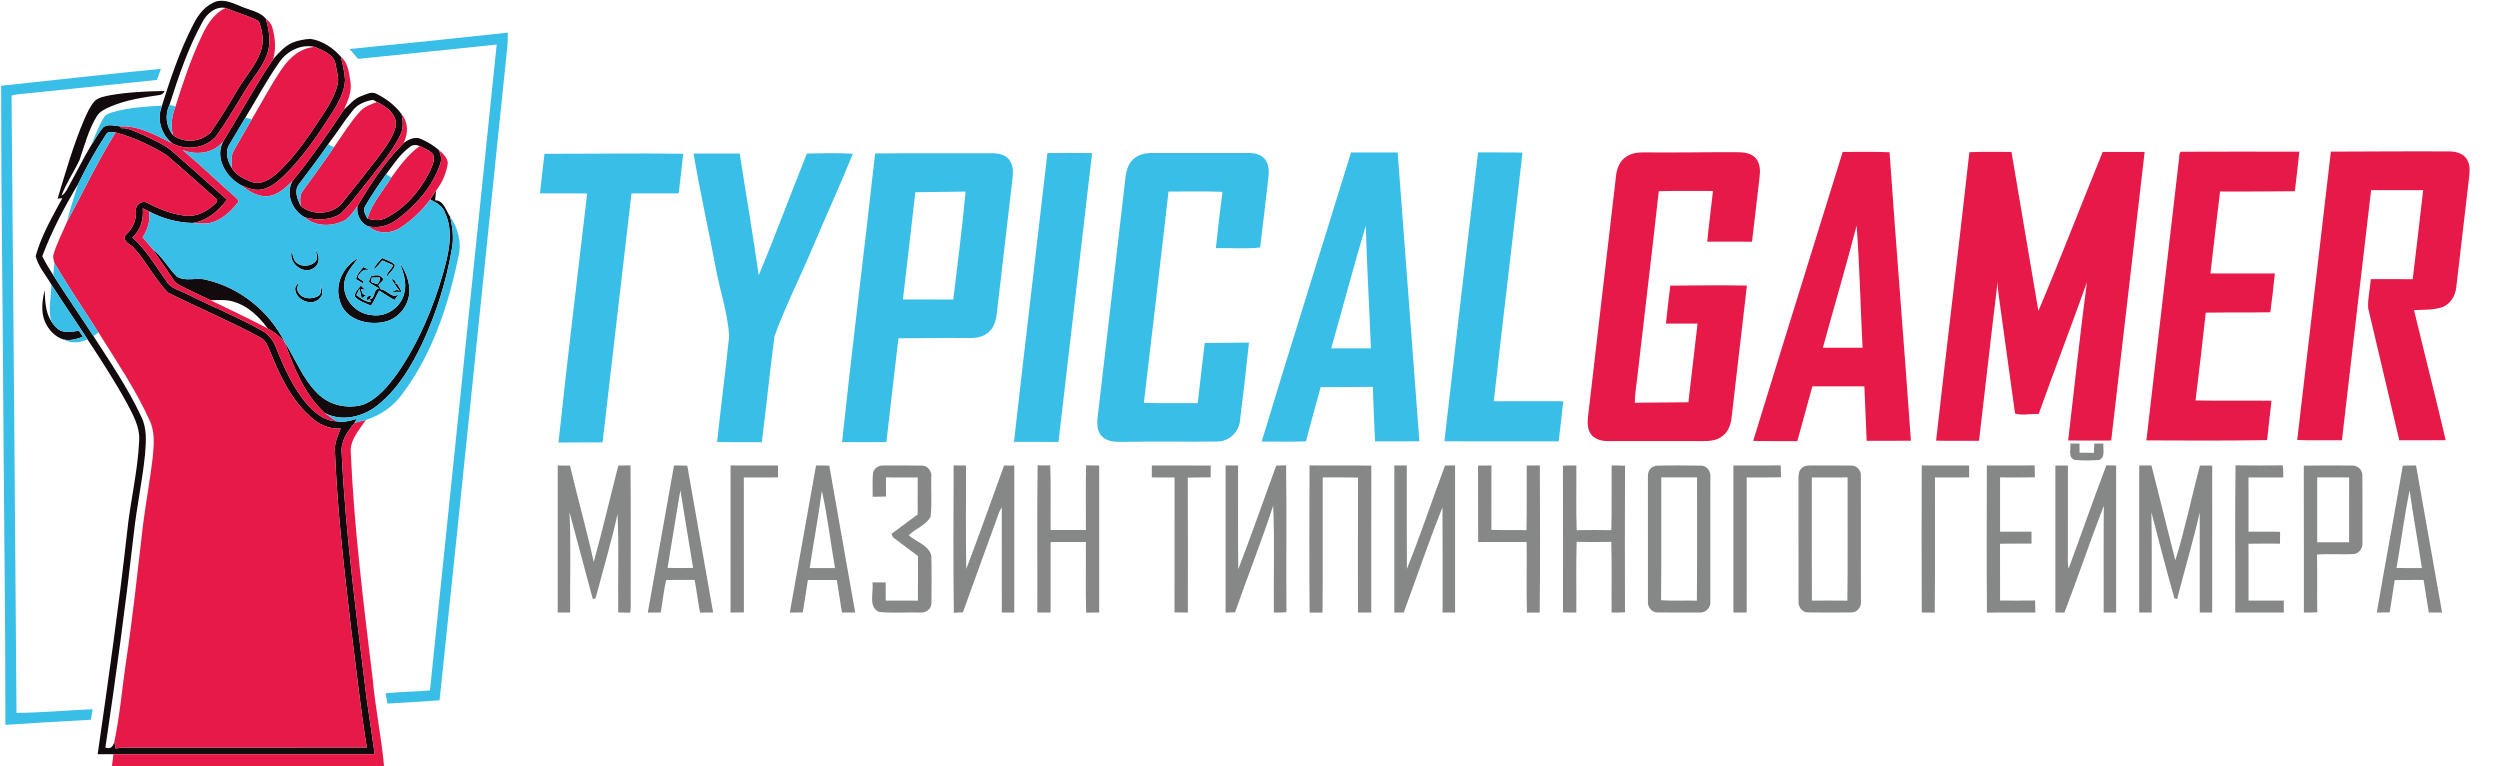 <?xml version="1.0" encoding="UTF-8" ?>
<!DOCTYPE svg PUBLIC "-//W3C//DTD SVG 1.1//EN" "http://www.w3.org/Graphics/SVG/1.1/DTD/svg11.dtd">
<svg width="1152pt" height="353pt" viewBox="0 0 1152 353" version="1.1" xmlns="http://www.w3.org/2000/svg">
<g id="#0c0407f8">
<path fill="#0c0407" opacity="0.97" d=" M 89.09 11.22 C 91.40 6.58 94.92 2.07 100.09 0.54 C 103.90 -0.25 107.59 1.57 111.04 2.95 C 114.89 4.68 119.47 5.21 122.44 8.49 C 123.96 13.78 125.04 19.59 123.13 24.93 C 120.97 30.99 116.55 35.82 113.23 41.24 C 108.88 48.48 104.56 55.77 99.69 62.68 C 94.80 68.43 85.85 69.54 79.32 66.03 C 74.69 62.29 72.31 55.73 74.21 50.00 C 78.36 36.79 82.72 23.55 89.09 11.22 M 93.27 10.18 C 86.60 22.20 82.26 35.32 78.08 48.36 C 75.90 52.86 76.52 58.35 79.70 62.22 C 84.76 66.22 92.50 65.46 97.04 61.08 C 101.58 54.52 105.72 47.69 109.78 40.84 C 113.15 35.19 117.77 30.24 120.04 23.98 C 121.78 19.39 121.00 14.23 119.24 9.77 C 114.45 7.21 109.01 5.81 103.97 3.68 C 99.39 2.73 95.21 6.32 93.27 10.18 Z" />
<path fill="#0c0407" opacity="0.97" d=" M 134.69 19.68 C 137.34 18.61 140.20 18.09 143.05 17.91 C 148.53 18.72 153.42 22.01 157.04 26.10 C 157.89 29.70 158.84 33.32 159.00 37.02 C 158.68 42.51 155.86 47.43 153.04 52.00 C 146.46 62.21 139.65 72.42 130.89 80.92 C 128.02 83.59 124.91 86.37 120.98 87.25 C 117.48 88.04 113.99 86.70 110.87 85.22 C 104.09 81.47 98.83 72.68 102.84 65.17 C 110.60 52.56 117.64 39.51 125.89 27.20 C 128.49 24.37 131.10 21.29 134.69 19.68 M 128.72 28.65 C 122.95 36.83 118.24 45.70 113.04 54.24 C 110.56 58.35 108.13 62.48 105.69 66.61 C 103.55 70.00 104.86 74.32 106.84 77.46 C 108.72 80.74 112.42 82.47 115.81 83.77 C 120.52 85.60 124.99 82.22 128.33 79.25 C 136.29 71.71 142.41 62.52 148.41 53.42 C 151.34 48.91 154.29 44.24 155.55 38.95 C 156.36 35.93 155.10 32.91 154.68 29.94 C 154.07 25.18 148.93 23.32 145.11 21.65 C 138.93 20.11 132.21 23.47 128.72 28.65 Z" />
<path fill="#0c0407" opacity="0.97" d=" M 50.86 43.86 C 59.11 42.45 67.51 42.06 75.87 41.93 C 75.30 43.16 74.35 43.80 73.02 43.86 C 65.57 44.95 58.02 46.09 51.04 49.06 C 48.66 50.12 46.03 51.21 44.62 53.55 C 40.79 59.74 39.01 66.89 36.66 73.71 C 34.03 79.27 30.49 84.39 28.33 90.18 C 30.27 89.07 31.03 86.90 32.09 85.08 C 35.42 79.10 38.41 72.92 41.94 67.05 C 43.82 64.23 45.37 61.16 47.63 58.62 C 49.87 56.97 52.83 58.05 55.33 58.23 C 55.47 58.44 55.76 58.85 55.90 59.06 C 59.49 58.92 62.66 60.84 65.88 62.14 C 70.91 64.59 76.29 66.71 80.42 70.62 C 88.44 77.81 96.60 84.84 104.62 92.03 C 100.64 97.20 95.32 101.91 88.60 102.74 C 81.68 102.58 74.88 100.69 68.76 97.48 C 67.76 96.99 66.77 96.49 65.78 95.99 C 66.24 100.93 64.83 106.11 60.97 109.41 C 67.37 115.03 71.66 122.61 76.62 129.45 C 78.59 133.07 83.00 133.76 86.36 135.59 C 97.74 141.29 109.57 146.11 120.70 152.33 C 123.64 153.97 125.83 156.70 127.05 159.82 C 130.91 169.40 135.12 179.12 142.07 186.92 C 145.46 190.58 149.80 194.01 155.03 194.13 C 158.22 194.74 161.39 193.95 164.42 192.99 L 163.36 194.88 C 160.09 198.87 156.84 203.44 157.45 208.91 C 159.25 246.60 164.38 284.02 168.87 321.45 C 170.11 330.15 171.39 338.84 172.66 347.53 C 132.53 347.52 92.41 347.55 52.28 347.52 C 49.86 347.51 47.43 347.52 45.00 347.55 C 49.91 313.45 54.78 279.34 58.59 245.10 C 60.03 231.00 63.53 217.15 64.14 202.96 C 64.51 196.89 61.44 191.46 58.74 186.26 C 53.22 176.11 46.92 166.40 40.57 156.76 C 35.04 148.12 29.14 139.72 23.63 131.07 C 21.16 126.78 17.63 122.88 16.44 118.02 C 19.04 108.56 24.09 99.90 28.74 91.30 C 28.19 91.36 27.08 91.49 26.53 91.55 C 30.27 79.24 33.79 66.81 38.86 54.96 C 40.20 52.04 41.45 48.98 43.63 46.57 C 45.57 44.75 48.37 44.41 50.86 43.86 M 48.87 61.94 C 44.08 69.28 39.78 76.93 36.00 84.83 C 29.66 95.44 23.83 106.46 19.48 118.06 C 20.97 121.09 22.74 123.96 24.55 126.81 C 30.54 136.25 36.93 145.45 43.02 154.82 C 50.80 166.94 59.02 178.88 65.08 191.99 C 67.75 197.28 67.33 203.39 66.86 209.11 C 65.66 221.50 62.94 233.67 61.63 246.04 C 57.90 278.92 53.44 311.70 48.56 344.43 C 51.06 345.43 52.14 343.92 52.69 341.74 C 52.84 342.54 53.14 344.13 53.29 344.93 C 53.98 344.82 55.36 344.58 56.05 344.46 C 93.71 344.45 131.36 344.52 169.02 344.42 C 166.04 326.01 164.08 307.46 161.69 288.96 C 158.55 262.03 155.43 235.06 154.34 207.95 C 154.01 204.19 155.68 200.83 156.97 197.45 C 151.51 197.88 146.29 195.33 142.53 191.49 C 133.85 183.63 128.77 172.78 124.51 162.08 C 123.41 159.54 122.40 156.57 119.66 155.37 C 105.88 147.87 91.37 141.88 77.38 134.84 C 71.21 128.50 67.30 120.23 61.24 113.74 C 59.56 112.45 56.17 110.85 57.94 108.24 C 61.12 105.45 63.00 101.29 62.62 97.03 C 62.29 94.48 65.31 92.17 67.65 93.40 C 73.68 96.48 80.12 99.17 86.97 99.50 C 91.32 99.49 95.29 97.28 98.49 94.49 C 99.32 93.78 100.90 92.47 99.48 91.46 C 91.86 84.74 84.30 77.93 76.57 71.34 C 69.32 66.91 61.49 63.28 53.28 61.02 C 51.84 60.96 49.72 60.29 48.87 61.94 Z" />
<path fill="#0c0407" opacity="0.97" d=" M 166.49 44.27 C 168.74 43.48 171.33 41.93 173.66 43.31 C 178.06 45.56 182.16 48.59 185.06 52.64 C 185.75 55.90 185.99 59.40 184.35 62.44 C 180.35 70.63 174.08 77.38 168.63 84.59 C 164.74 89.38 161.18 94.53 156.63 98.73 C 151.74 101.56 145.74 101.60 140.40 100.14 C 134.70 97.04 131.49 89.43 134.71 83.49 C 143.29 72.99 150.98 61.77 158.51 50.50 C 161.07 48.30 163.17 45.37 166.49 44.27 M 162.28 51.24 C 158.30 56.13 155.03 61.54 151.16 66.51 L 151.87 66.91 L 151.15 66.61 C 146.87 72.83 142.30 78.84 137.76 84.87 C 135.37 87.89 137.08 91.90 138.59 94.91 C 144.25 99.78 154.32 98.83 158.48 92.47 C 163.85 85.85 169.08 79.11 174.31 72.39 C 177.51 67.90 181.14 63.41 182.44 57.94 C 182.88 52.53 177.97 49.07 173.66 47.00 C 173.23 46.76 172.37 46.27 171.94 46.03 C 168.35 46.52 164.44 48.12 162.28 51.24 Z" />
<path fill="#0c0407" opacity="0.97" d=" M 185.85 66.05 C 187.82 64.45 190.27 63.25 192.89 63.65 C 196.26 64.84 199.35 66.75 202.09 69.02 C 203.21 71.15 203.76 73.59 202.71 75.88 C 199.20 86.17 191.63 94.64 183.05 101.09 C 179.33 103.97 174.56 105.25 169.91 104.36 C 166.06 102.98 164.20 98.87 164.69 94.96 C 170.79 84.69 177.42 74.58 185.85 66.05 M 188.86 67.71 C 184.35 71.02 181.24 75.82 177.94 80.25 C 174.55 85.04 171.23 89.91 168.27 94.97 C 167.10 96.94 168.39 99.02 169.35 100.74 C 172.33 101.57 175.51 101.86 178.29 100.21 C 187.25 95.51 194.03 87.30 198.38 78.28 C 199.25 76.12 200.52 73.65 199.63 71.30 C 198.14 69.25 195.55 68.51 193.44 67.29 C 191.93 66.69 190.15 66.54 188.86 67.71 Z" />
<path fill="#0c0407" opacity="0.97" d=" M 198.26 91.92 C 199.12 90.53 200.00 89.15 200.95 87.82 C 200.82 89.31 200.68 90.81 200.50 92.30 C 204.50 92.29 205.44 97.03 207.33 99.70 C 208.55 104.52 209.17 109.56 208.26 114.49 C 205.71 129.40 201.17 143.97 194.84 157.71 C 189.83 168.33 183.66 178.84 174.45 186.37 C 167.70 191.98 157.77 194.60 149.66 190.33 C 140.20 181.69 135.37 169.30 131.12 157.51 C 136.19 165.50 139.59 174.73 146.49 181.45 C 151.85 186.79 160.20 188.59 167.38 186.46 C 174.15 183.74 178.90 177.79 183.10 172.08 C 192.88 157.92 199.65 141.84 204.33 125.34 C 206.73 116.49 209.20 106.69 205.01 97.96 C 203.99 94.84 200.95 93.35 198.26 91.92 Z" />
<path fill="#0c0407" opacity="0.97" d=" M 70.44 114.87 C 74.88 118.37 77.52 123.52 81.51 127.43 C 85.57 129.97 90.63 127.66 95.04 128.94 C 110.47 132.53 123.91 143.31 131.07 157.42 C 128.83 154.97 126.22 152.91 123.32 151.32 C 119.44 145.97 114.37 141.07 107.91 139.11 C 104.40 137.90 100.65 138.29 97.01 138.36 C 92.25 135.97 87.35 133.88 82.67 131.36 C 80.65 130.38 79.56 128.35 78.35 126.59 C 75.81 122.61 72.88 118.91 70.44 114.87 Z" />
<path fill="#0c0407" opacity="0.97" d=" M 145.25 115.08 C 147.48 117.47 147.51 121.66 144.60 123.52 C 139.87 126.82 132.91 121.37 134.40 115.91 C 135.07 117.80 135.19 120.13 137.01 121.35 C 139.46 123.10 143.31 122.67 145.39 120.51 C 146.65 118.83 145.90 116.81 145.25 115.08 Z" />
<path fill="#0c0407" opacity="0.97" d=" M 156.57 138.53 C 154.11 130.89 158.22 122.65 165.05 118.92 C 162.53 122.34 159.31 125.60 158.70 130.01 C 157.53 137.37 163.74 144.56 171.03 145.15 C 177.80 146.43 184.96 141.63 186.31 134.89 C 187.53 130.25 185.82 125.60 184.32 121.25 C 186.71 124.74 188.37 128.78 188.66 133.03 C 189.06 140.05 183.97 146.98 177.00 148.33 C 169.20 150.09 158.76 147.14 156.57 138.53 Z" />
<path fill="#0c0407" opacity="0.97" d=" M 172.08 124.23 C 172.93 122.13 174.55 120.53 176.04 118.88 C 178.04 119.86 180.43 120.41 181.99 122.07 C 181.64 124.38 179.18 125.68 178.27 127.80 C 177.86 125.50 180.51 124.24 181.13 122.19 C 179.48 121.46 177.84 120.73 176.21 120.00 C 174.95 121.52 173.71 123.09 172.08 124.23 Z" />
<path fill="#0c0407" opacity="0.97" d=" M 167.41 123.06 C 168.41 123.52 169.48 123.92 170.22 124.79 C 168.22 123.61 166.57 124.80 165.55 126.55 C 163.85 128.10 166.65 128.88 167.58 129.76 C 167.30 130.27 166.76 131.29 166.48 131.80 C 167.08 132.39 167.67 132.98 168.28 133.58 L 166.29 133.25 L 167.16 135.47 L 168.67 136.04 C 168.00 136.51 167.34 136.97 166.67 137.44 C 166.34 135.97 166.01 134.51 165.68 133.04 C 165.31 133.77 164.58 135.22 164.22 135.95 C 166.24 137.38 168.34 139.22 170.98 139.07 L 170.32 137.93 C 173.16 137.69 171.73 133.23 174.66 132.99 C 173.20 131.85 171.36 131.26 170.01 129.99 C 170.17 129.00 170.54 128.08 171.12 127.22 C 172.84 126.82 174.80 126.34 176.12 127.93 C 177.65 129.13 174.81 130.40 174.39 131.46 C 174.68 131.93 175.25 132.87 175.54 133.34 C 178.76 133.68 181.09 138.53 184.20 134.95 C 183.59 135.77 182.37 137.41 181.77 138.24 C 179.34 136.93 177.04 135.42 174.74 133.91 C 173.43 136.20 172.47 138.70 170.93 140.87 C 168.35 139.67 165.27 138.82 163.44 136.56 C 163.31 134.15 166.06 132.48 166.99 130.39 C 166.01 129.81 165.04 129.23 164.07 128.65 C 164.37 126.38 166.07 124.78 167.41 123.06 M 171.30 127.92 C 171.23 128.44 171.09 129.46 171.02 129.97 C 171.97 130.31 172.91 130.65 173.85 130.99 C 174.73 130.09 175.14 129.05 175.08 127.88 C 173.81 127.88 172.56 127.90 171.30 127.92 Z" />
<path fill="#0c0407" opacity="0.97" d=" M 180.00 128.12 C 180.90 128.89 182.93 129.16 182.26 130.86 C 183.18 130.66 184.07 130.79 184.90 131.27 L 182.98 131.00 C 183.86 132.05 184.53 133.21 185.01 134.49 C 183.62 134.47 182.23 134.49 180.85 134.56 C 181.83 133.63 182.97 133.42 184.25 133.94 C 182.40 132.33 181.49 130.02 180.00 128.12 Z" />
<path fill="#0c0407" opacity="0.97" d=" M 136.00 132.95 C 136.16 131.72 137.12 130.87 137.79 129.91 C 137.20 131.49 136.45 133.46 137.63 134.98 C 139.51 137.94 143.80 137.97 146.59 136.42 C 148.48 135.29 147.69 132.90 147.68 131.11 C 148.19 133.01 149.28 135.18 147.76 136.92 C 144.51 141.74 135.97 138.50 136.00 132.95 Z" />
<path fill="#0c0407" opacity="0.97" d=" M 20.75 148.33 C 18.75 143.70 19.44 138.50 20.58 133.76 C 20.82 138.64 20.87 143.80 23.62 148.06 C 24.70 149.70 25.97 151.33 27.74 152.27 C 30.46 153.50 33.52 152.82 36.34 152.39 C 36.96 153.30 37.58 154.22 38.21 155.14 C 35.37 156.29 32.32 157.11 29.24 156.43 C 25.34 155.23 22.38 151.97 20.75 148.33 Z" />
<path fill="#0c0407" opacity="0.97" d=" M 169.26 138.24 C 168.24 137.36 170.19 135.71 171.13 136.26 C 170.93 136.67 170.52 137.51 170.32 137.93 L 169.26 138.24 Z" />
</g>
<g id="#e61948ff">
<path fill="#e61948" opacity="1.00" d=" M 92.51 17.58 C 95.00 12.03 98.17 6.32 103.97 3.68 C 109.01 5.81 114.45 7.21 119.24 9.77 C 121.00 14.23 121.78 19.39 120.04 23.98 C 117.77 30.24 113.15 35.19 109.78 40.84 C 105.72 47.69 101.58 54.52 97.04 61.08 C 92.50 65.46 84.76 66.22 79.70 62.22 C 78.49 57.77 79.24 53.21 80.89 48.99 C 84.22 38.34 87.79 27.71 92.51 17.58 Z" />
<path fill="#e61948" opacity="1.00" d=" M 122.44 8.49 C 123.58 9.64 124.96 10.73 125.40 12.37 C 126.83 17.15 127.28 22.35 125.89 27.20 C 117.64 39.51 110.60 52.56 102.84 65.17 C 98.46 70.71 90.44 71.67 84.15 69.13 C 92.42 76.05 100.15 83.59 108.27 90.68 C 108.89 91.42 110.70 92.36 109.50 93.44 C 106.72 97.03 103.25 100.28 99.01 102.04 C 95.71 103.42 92.07 103.06 88.60 102.74 C 95.32 101.91 100.64 97.20 104.62 92.03 C 96.60 84.84 88.44 77.81 80.42 70.62 C 76.29 66.71 70.91 64.59 65.88 62.14 C 62.66 60.84 59.49 58.92 55.90 59.06 C 55.76 58.85 55.47 58.44 55.33 58.23 C 64.03 57.76 71.77 62.37 79.32 66.03 C 85.85 69.54 94.80 68.43 99.69 62.68 C 104.56 55.77 108.88 48.48 113.23 41.24 C 116.55 35.82 120.97 30.99 123.13 24.93 C 125.04 19.59 123.96 13.78 122.44 8.49 Z" />
<path fill="#e61948" opacity="1.00" d=" M 130.22 31.26 C 133.70 26.26 138.76 21.97 145.11 21.65 C 148.93 23.32 154.07 25.18 154.68 29.94 C 155.10 32.91 156.36 35.93 155.55 38.95 C 154.29 44.24 151.34 48.91 148.41 53.42 C 142.41 62.52 136.29 71.71 128.33 79.25 C 124.99 82.22 120.52 85.60 115.81 83.77 C 112.42 82.47 108.72 80.74 106.84 77.46 C 106.80 74.84 106.28 71.98 107.63 69.58 C 110.34 64.66 113.25 59.85 116.02 54.96 C 120.75 47.06 124.95 38.82 130.22 31.26 Z" />
<path fill="#e61948" opacity="1.00" d=" M 157.04 26.10 C 160.57 29.09 160.87 33.87 161.54 38.11 C 162.13 42.47 160.21 46.61 158.51 50.50 C 150.98 61.77 143.29 72.99 134.71 83.49 C 131.45 86.65 127.79 90.18 122.99 90.45 C 118.36 90.64 114.38 87.90 110.87 85.22 C 113.99 86.70 117.48 88.04 120.98 87.25 C 124.91 86.37 128.02 83.59 130.89 80.92 C 139.65 72.42 146.46 62.21 153.04 52.00 C 155.86 47.43 158.68 42.51 159.00 37.02 C 158.84 33.32 157.89 29.70 157.04 26.10 Z" />
<path fill="#e61948" opacity="1.00" d=" M 165.67 51.62 C 167.68 49.15 170.81 48.16 173.66 47.00 C 177.97 49.07 182.88 52.53 182.44 57.94 C 181.14 63.41 177.51 67.90 174.31 72.39 C 169.08 79.11 163.85 85.85 158.48 92.47 C 154.32 98.83 144.25 99.78 138.59 94.91 C 138.23 92.47 138.02 89.71 139.72 87.68 C 144.54 81.12 149.32 74.52 153.92 67.80 C 157.72 62.33 161.23 56.62 165.67 51.62 Z" />
<path fill="#e61948" opacity="1.00" d=" M 185.06 52.64 C 188.26 56.40 188.18 61.87 185.85 66.05 C 177.42 74.58 170.79 84.69 164.69 94.96 C 163.16 97.27 161.44 99.51 159.29 101.28 C 153.49 104.45 145.56 104.71 140.40 100.14 C 145.74 101.60 151.74 101.56 156.63 98.73 C 161.18 94.53 164.74 89.38 168.63 84.59 C 174.08 77.38 180.35 70.63 184.35 62.44 C 185.99 59.40 185.75 55.90 185.06 52.64 Z" />
<path fill="#e61948" opacity="1.00" d=" M 53.28 61.02 C 61.49 63.28 69.32 66.91 76.57 71.34 C 84.30 77.93 91.86 84.74 99.48 91.46 C 100.90 92.47 99.32 93.78 98.49 94.49 C 95.29 97.28 91.32 99.49 86.97 99.50 C 80.12 99.17 73.68 96.48 67.65 93.40 C 65.31 92.17 62.29 94.48 62.62 97.03 C 63.00 101.29 61.12 105.45 57.94 108.24 C 56.17 110.85 59.56 112.45 61.24 113.74 C 67.30 120.23 71.21 128.50 77.38 134.84 C 91.37 141.88 105.88 147.87 119.66 155.37 C 122.40 156.57 123.41 159.54 124.51 162.08 C 128.77 172.78 133.85 183.63 142.53 191.49 C 146.29 195.33 151.51 197.88 156.97 197.45 C 155.68 200.83 154.01 204.19 154.34 207.95 C 155.43 235.06 158.55 262.03 161.69 288.96 C 164.08 307.46 166.04 326.01 169.02 344.42 C 131.36 344.52 93.71 344.45 56.05 344.46 C 55.36 344.58 53.98 344.82 53.29 344.93 C 53.14 344.13 52.84 342.54 52.69 341.74 C 55.20 329.92 56.20 317.81 57.93 305.86 C 61.16 284.67 63.40 263.35 65.88 242.06 C 67.16 231.62 69.18 221.29 70.37 210.84 C 70.94 204.98 71.51 198.71 68.74 193.28 C 62.33 179.21 53.61 166.37 45.44 153.28 C 38.52 142.64 31.52 132.03 25.01 121.12 C 24.81 119.80 24.21 118.43 24.68 117.10 C 26.22 111.97 28.79 107.24 30.82 102.31 C 38.28 88.53 44.98 74.33 53.28 61.02 Z" />
<path fill="#e61948" opacity="1.00" d=" M 180.36 81.75 C 184.17 76.48 188.07 71.09 193.44 67.29 C 195.55 68.51 198.14 69.25 199.63 71.30 C 200.52 73.65 199.25 76.12 198.38 78.28 C 194.03 87.30 187.25 95.51 178.29 100.21 C 175.51 101.86 172.33 101.57 169.35 100.74 C 171.35 93.61 176.51 87.94 180.36 81.75 Z" />
<path fill="#e61948" opacity="1.00" d=" M 202.09 69.02 C 203.98 70.61 206.03 72.39 206.36 75.01 C 205.78 79.65 203.79 84.11 200.95 87.82 C 200.00 89.15 199.12 90.53 198.26 91.92 C 194.56 96.93 189.94 101.33 184.76 104.78 C 180.34 107.78 174.03 107.99 169.91 104.36 C 174.56 105.25 179.33 103.97 183.05 101.09 C 191.63 94.64 199.20 86.17 202.71 75.88 C 203.76 73.59 203.21 71.15 202.09 69.02 Z" />
<path fill="#e61948" opacity="1.00" d=" M 749.37 72.21 C 752.16 70.25 755.70 70.17 758.98 70.23 C 772.67 70.36 786.36 70.09 800.05 70.12 C 803.20 70.14 806.86 70.37 809.08 72.94 C 811.13 75.31 811.17 78.65 810.81 81.60 C 809.64 91.53 808.51 101.45 807.33 111.38 C 800.45 111.36 793.58 111.40 786.70 111.35 C 787.44 103.55 788.50 95.79 789.34 88.00 C 781.01 88.06 772.68 87.87 764.36 88.10 C 761.35 115.45 758.02 142.76 754.90 170.10 C 754.45 175.27 753.34 180.43 753.35 185.60 C 761.57 185.42 769.79 185.51 778.01 185.37 C 779.43 173.29 780.83 161.21 782.23 149.13 C 777.37 149.11 772.52 149.15 767.67 149.10 C 768.23 143.26 768.99 137.45 769.67 131.62 C 781.43 131.51 793.21 131.39 804.98 131.58 C 802.67 151.72 800.29 171.86 797.96 192.00 C 797.65 195.51 796.34 199.24 793.28 201.27 C 790.86 202.97 787.82 203.27 784.96 203.26 C 770.32 203.24 755.69 203.26 741.06 203.25 C 738.36 203.28 735.43 202.65 733.54 200.59 C 731.48 198.28 731.42 194.98 731.75 192.08 C 736.05 155.08 740.36 118.09 744.66 81.09 C 745.01 77.69 746.38 74.12 749.37 72.21 Z" />
<path fill="#e61948" opacity="1.00" d=" M 849.12 70.01 C 856.31 70.08 863.51 69.81 870.70 70.16 C 873.80 114.48 877.43 158.78 880.55 203.10 C 873.75 203.15 866.96 203.12 860.16 203.12 C 859.78 194.75 859.49 186.38 859.10 178.01 C 851.12 178.00 843.13 177.98 835.14 178.02 C 832.86 186.44 830.56 194.85 828.21 203.26 C 821.43 203.20 814.65 203.36 807.87 203.16 C 821.49 158.74 835.39 114.40 849.12 70.01 M 855.54 103.94 C 850.64 122.78 845.11 141.46 839.97 160.25 C 846.07 160.25 852.17 160.25 858.27 160.25 C 857.33 141.48 856.91 122.67 855.54 103.94 Z" />
<path fill="#e61948" opacity="1.00" d=" M 907.49 70.13 C 913.95 69.84 920.42 70.07 926.89 70.00 C 931.05 94.42 935.11 118.86 939.30 143.28 C 949.54 119.02 958.98 94.40 968.92 70.01 C 975.36 69.99 981.80 70.00 988.25 70.01 C 983.20 114.34 977.92 158.65 972.84 202.98 C 966.22 203.01 959.61 203.02 953.01 202.97 C 955.89 178.64 958.43 154.26 961.67 129.97 C 954.46 150.31 946.67 170.44 939.43 190.76 C 935.87 190.60 931.77 191.56 928.54 190.57 C 925.96 172.40 923.55 154.19 920.99 136.01 C 920.68 134.00 920.60 131.97 920.50 129.94 C 917.51 154.31 914.84 178.74 911.93 203.13 C 905.33 203.08 898.74 203.21 892.15 203.05 C 897.15 158.73 902.55 114.46 907.49 70.13 Z" />
<path fill="#e61948" opacity="1.00" d=" M 1004.01 73.97 C 1004.37 72.69 1003.87 70.91 1004.88 69.92 C 1023.09 69.82 1041.31 69.88 1059.53 69.90 C 1058.95 75.98 1058.15 82.05 1057.47 88.12 C 1045.97 88.17 1034.49 88.33 1023.00 88.24 C 1021.45 100.82 1020.05 113.41 1018.57 126.00 C 1028.47 126.00 1038.36 125.99 1048.26 126.01 C 1047.62 131.98 1046.99 137.95 1046.16 143.90 C 1036.24 144.06 1026.33 143.92 1016.41 144.07 C 1014.93 157.56 1013.36 171.05 1011.70 184.52 C 1023.36 184.80 1035.02 184.50 1046.68 184.67 C 1046.11 190.73 1045.26 196.76 1044.66 202.81 C 1026.13 203.07 1007.59 203.05 989.06 202.93 C 993.98 159.94 999.07 116.96 1004.01 73.97 Z" />
<path fill="#e61948" opacity="1.00" d=" M 1074.06 69.87 C 1092.33 69.85 1110.60 69.64 1128.88 69.78 C 1131.57 69.84 1134.56 70.55 1136.31 72.79 C 1138.13 75.08 1138.15 78.21 1137.84 80.98 C 1135.85 98.01 1133.89 115.03 1131.89 132.06 C 1131.56 136.08 1129.26 140.14 1125.32 141.57 C 1121.16 142.95 1116.69 142.65 1112.38 142.91 C 1117.18 162.90 1122.30 182.81 1126.97 202.83 C 1119.85 202.94 1112.72 202.83 1105.60 202.89 C 1100.78 182.57 1096.00 162.24 1091.23 141.92 C 1091.03 137.47 1092.11 133.06 1092.47 128.63 C 1098.90 128.64 1105.34 128.59 1111.78 128.66 C 1113.47 114.99 1115.00 101.29 1116.59 87.61 C 1108.60 87.63 1100.60 87.64 1092.61 87.61 C 1088.05 126.02 1083.66 164.45 1079.16 202.87 C 1072.29 202.80 1065.42 203.04 1058.56 202.74 C 1063.80 158.46 1068.85 114.16 1074.06 69.87 Z" />
<path fill="#e61948" opacity="1.00" d=" M 65.78 95.99 C 66.77 96.49 67.76 96.99 68.76 97.48 C 69.35 101.70 68.02 105.85 65.72 109.35 C 67.28 111.21 68.84 113.05 70.44 114.87 C 72.88 118.91 75.81 122.61 78.35 126.59 C 79.56 128.35 80.65 130.38 82.67 131.36 C 87.35 133.88 92.25 135.97 97.01 138.36 C 105.79 142.66 114.67 146.76 123.32 151.32 C 126.22 152.91 128.83 154.97 131.07 157.42 L 131.12 157.51 C 135.37 169.30 140.20 181.69 149.66 190.33 C 151.37 191.70 153.18 192.94 155.03 194.13 C 149.80 194.01 145.46 190.58 142.07 186.92 C 135.12 179.12 130.91 169.40 127.05 159.82 C 125.83 156.70 123.64 153.97 120.70 152.33 C 109.57 146.11 97.74 141.29 86.36 135.59 C 83.00 133.76 78.59 133.07 76.62 129.45 C 71.66 122.61 67.37 115.03 60.97 109.41 C 64.83 106.11 66.24 100.93 65.78 95.99 Z" />
<path fill="#e61948" opacity="1.00" d=" M 163.36 194.88 C 165.12 194.45 166.86 193.96 168.61 193.49 C 165.50 198.23 160.99 202.82 161.66 209.00 C 163.20 243.78 167.55 278.36 171.74 312.90 C 172.94 326.34 175.76 339.57 176.96 353.00 L 51.59 353.00 C 51.81 351.17 52.06 349.34 52.28 347.52 C 92.41 347.55 132.53 347.52 172.66 347.53 C 171.39 338.84 170.11 330.15 168.87 321.45 C 164.38 284.02 159.25 246.60 157.45 208.91 C 156.84 203.44 160.09 198.87 163.36 194.88 Z" />
</g>
<g id="#39bee7ff">
<path fill="#39bee7" opacity="1.00" d=" M 161.07 22.58 C 185.39 20.18 209.70 17.68 234.00 15.05 C 234.01 17.01 234.03 18.97 233.84 20.92 C 223.36 121.50 213.15 222.11 202.55 322.68 C 194.55 323.33 186.54 323.74 178.53 324.21 C 178.24 322.63 177.95 321.03 177.65 319.46 C 184.46 318.79 191.30 318.70 198.12 318.18 C 208.39 218.96 218.64 119.75 228.87 20.53 C 207.56 22.72 186.26 25.00 164.95 27.14 C 163.69 25.59 162.42 24.05 161.07 22.58 Z" />
<path fill="#39bee7" opacity="1.00" d=" M 0.52 39.52 C 25.06 36.91 49.59 34.12 74.15 31.72 C 73.56 33.43 72.94 35.13 72.31 36.83 C 52.17 38.89 32.03 41.02 11.89 43.10 C 9.69 43.32 7.45 43.42 5.32 44.06 C 6.19 138.87 6.85 233.68 7.60 328.49 C 19.32 328.42 31.00 327.30 42.71 326.81 C 42.44 328.43 42.15 330.05 41.85 331.67 C 28.72 332.33 15.61 333.17 2.49 334.01 C 2.52 284.68 1.78 235.36 1.51 186.03 C 1.23 137.19 0.52 88.36 0.52 39.52 Z" />
<path fill="#39bee7" opacity="1.00" d=" M 52.38 51.55 C 59.59 49.58 67.11 49.06 74.55 48.70 L 74.21 50.00 C 72.31 55.73 74.69 62.29 79.32 66.03 C 71.77 62.37 64.03 57.76 55.33 58.23 C 52.83 58.05 49.87 56.97 47.63 58.62 C 45.37 61.16 43.82 64.23 41.94 67.05 C 43.80 62.62 45.38 58.02 47.99 53.97 C 48.93 52.46 50.82 52.10 52.38 51.55 Z" />
<path fill="#39bee7" opacity="1.00" d=" M 79.70 62.22 C 76.52 58.35 75.90 52.86 78.08 48.36 C 78.78 48.52 80.19 48.83 80.89 48.99 C 79.24 53.21 78.49 57.77 79.70 62.22 Z" />
<path fill="#39bee7" opacity="1.00" d=" M 105.69 66.61 C 108.13 62.48 110.56 58.35 113.04 54.24 C 113.79 54.42 115.28 54.78 116.02 54.96 C 113.25 59.85 110.34 64.66 107.63 69.58 C 106.28 71.98 106.80 74.84 106.84 77.46 C 104.86 74.32 103.55 70.00 105.69 66.61 Z" />
<path fill="#39bee7" opacity="1.00" d=" M 48.87 61.94 C 49.72 60.29 51.84 60.96 53.28 61.02 C 44.98 74.33 38.28 88.53 30.82 102.31 C 32.23 96.40 34.22 90.64 36.00 84.83 C 39.78 76.93 44.08 69.28 48.87 61.94 Z" />
<path fill="#39bee7" opacity="1.00" d=" M 84.15 69.13 C 90.44 71.67 98.46 70.71 102.84 65.17 C 98.83 72.68 104.09 81.47 110.87 85.22 C 114.38 87.90 118.36 90.64 122.99 90.45 C 127.79 90.18 131.45 86.65 134.71 83.49 C 131.49 89.43 134.70 97.04 140.40 100.14 C 145.56 104.71 153.49 104.45 159.29 101.28 C 161.44 99.51 163.16 97.27 164.69 94.96 C 164.20 98.87 166.06 102.98 169.91 104.36 C 174.03 107.99 180.34 107.78 184.76 104.78 C 189.94 101.33 194.56 96.93 198.26 91.92 C 200.95 93.35 203.99 94.84 205.01 97.96 C 209.20 106.69 206.73 116.49 204.33 125.34 C 199.65 141.84 192.88 157.92 183.10 172.08 C 178.90 177.79 174.15 183.74 167.38 186.46 C 160.20 188.59 151.85 186.79 146.49 181.45 C 139.59 174.73 136.19 165.50 131.12 157.51 L 131.07 157.42 C 123.91 143.31 110.47 132.53 95.04 128.94 C 90.63 127.66 85.57 129.97 81.51 127.43 C 77.52 123.52 74.88 118.37 70.44 114.87 C 68.84 113.05 67.28 111.21 65.72 109.35 C 68.02 105.85 69.35 101.70 68.76 97.48 C 74.88 100.69 81.68 102.58 88.60 102.74 C 92.07 103.06 95.71 103.42 99.01 102.04 C 103.25 100.28 106.72 97.03 109.50 93.44 C 110.70 92.36 108.89 91.42 108.27 90.68 C 100.15 83.59 92.42 76.05 84.15 69.13 M 145.25 115.08 C 145.90 116.81 146.65 118.83 145.39 120.51 C 143.31 122.67 139.46 123.10 137.01 121.35 C 135.19 120.13 135.07 117.80 134.40 115.91 C 132.91 121.37 139.87 126.82 144.60 123.52 C 147.51 121.66 147.48 117.47 145.25 115.08 M 156.57 138.53 C 158.76 147.14 169.20 150.09 177.00 148.33 C 183.97 146.98 189.06 140.05 188.66 133.03 C 188.37 128.78 186.71 124.74 184.32 121.25 C 185.82 125.60 187.53 130.25 186.31 134.89 C 184.96 141.63 177.80 146.43 171.03 145.15 C 163.74 144.56 157.53 137.37 158.70 130.01 C 159.31 125.60 162.53 122.34 165.05 118.92 C 158.22 122.65 154.11 130.89 156.57 138.53 M 172.08 124.23 C 173.71 123.09 174.95 121.52 176.21 120.00 C 177.84 120.73 179.48 121.46 181.13 122.19 C 180.51 124.24 177.86 125.50 178.27 127.80 C 179.18 125.68 181.64 124.38 181.99 122.07 C 180.43 120.41 178.04 119.86 176.04 118.88 C 174.55 120.53 172.93 122.13 172.08 124.23 M 167.41 123.06 C 166.07 124.78 164.37 126.38 164.07 128.65 C 165.04 129.23 166.01 129.81 166.99 130.39 C 166.06 132.48 163.31 134.15 163.44 136.56 C 165.27 138.82 168.35 139.67 170.93 140.87 C 172.47 138.70 173.43 136.20 174.74 133.91 C 177.04 135.42 179.34 136.93 181.77 138.24 C 182.37 137.41 183.59 135.77 184.20 134.95 C 181.09 138.53 178.76 133.68 175.54 133.34 C 175.25 132.87 174.68 131.93 174.39 131.46 C 174.81 130.40 177.65 129.13 176.12 127.93 C 174.80 126.34 172.84 126.82 171.12 127.22 C 170.54 128.08 170.17 129.00 170.01 129.99 C 171.36 131.26 173.20 131.85 174.66 132.99 C 171.73 133.23 173.16 137.69 170.32 137.93 L 170.98 139.07 C 168.34 139.22 166.24 137.38 164.22 135.95 C 164.58 135.22 165.31 133.77 165.68 133.04 C 166.01 134.51 166.34 135.97 166.67 137.44 C 167.34 136.97 168.00 136.51 168.67 136.04 L 167.16 135.47 L 166.29 133.25 L 168.28 133.58 C 167.67 132.98 167.08 132.39 166.48 131.80 C 166.76 131.29 167.30 130.27 167.58 129.76 C 166.65 128.88 163.85 128.10 165.55 126.55 C 166.57 124.80 168.22 123.61 170.22 124.79 C 169.48 123.92 168.41 123.52 167.41 123.06 M 180.00 128.12 C 181.49 130.02 182.40 132.33 184.25 133.94 C 182.97 133.42 181.83 133.63 180.85 134.56 C 182.23 134.49 183.62 134.47 185.01 134.49 C 184.53 133.21 183.86 132.05 182.98 131.00 L 184.90 131.27 C 184.07 130.79 183.18 130.66 182.26 130.86 C 182.93 129.16 180.90 128.89 180.00 128.12 M 136.00 132.95 C 135.97 138.50 144.51 141.74 147.76 136.92 C 149.28 135.18 148.19 133.01 147.68 131.11 C 147.69 132.90 148.48 135.29 146.59 136.42 C 143.80 137.97 139.51 137.94 137.63 134.98 C 136.45 133.46 137.20 131.49 137.79 129.91 C 137.12 130.87 136.16 131.72 136.00 132.95 M 169.26 138.24 L 170.32 137.93 C 170.52 137.51 170.93 136.67 171.13 136.26 C 170.19 135.71 168.24 137.36 169.26 138.24 Z" />
<path fill="#39bee7" opacity="1.00" d=" M 151.15 66.61 L 151.87 66.91 C 152.39 67.13 153.41 67.58 153.92 67.80 C 149.32 74.52 144.54 81.12 139.72 87.68 C 138.02 89.71 138.23 92.47 138.59 94.91 C 137.08 91.90 135.37 87.89 137.76 84.87 C 142.30 78.84 146.87 72.83 151.15 66.61 Z" />
<path fill="#39bee7" opacity="1.00" d=" M 482.65 70.52 C 489.51 70.52 496.37 70.41 503.23 70.58 C 498.11 114.93 492.94 159.29 487.75 203.63 C 480.91 203.60 474.07 203.66 467.24 203.60 C 472.27 159.22 477.57 114.88 482.65 70.52 Z" />
<path fill="#39bee7" opacity="1.00" d=" M 622.55 70.26 C 629.71 70.24 636.87 70.26 644.04 70.25 C 647.38 114.61 650.72 158.97 654.05 203.33 C 647.24 203.44 640.43 203.34 633.62 203.38 C 633.21 195.01 632.89 186.63 632.59 178.25 C 624.58 178.36 616.57 178.40 608.56 178.39 C 606.36 186.73 603.88 195.01 601.81 203.38 C 595.00 203.62 588.19 203.48 581.39 203.46 C 594.81 158.98 608.91 114.68 622.55 70.26 M 613.42 160.50 C 619.52 160.50 625.62 160.48 631.72 160.51 C 630.98 141.70 629.89 122.89 629.34 104.06 C 623.74 122.79 618.76 141.70 613.42 160.50 Z" />
<path fill="#39bee7" opacity="1.00" d=" M 681.10 70.22 C 687.92 70.32 694.74 70.15 701.56 70.32 C 697.25 108.53 692.61 146.70 688.33 184.90 C 699.00 184.85 709.66 184.87 720.33 184.89 C 719.75 191.06 718.93 197.20 718.25 203.36 C 700.69 203.37 683.13 203.41 665.58 203.34 C 670.70 158.96 675.80 114.58 681.10 70.22 Z" />
<path fill="#39bee7" opacity="1.00" d=" M 250.90 70.88 C 272.21 70.90 293.52 70.54 314.83 70.85 C 314.20 76.94 313.42 83.01 312.75 89.10 C 305.50 89.16 298.25 89.11 291.00 89.13 C 286.55 127.36 282.06 165.60 277.67 203.84 C 270.90 203.94 264.13 203.80 257.36 203.92 C 261.39 165.65 266.14 127.42 270.56 89.18 C 263.32 89.04 256.07 89.19 248.83 89.10 C 249.43 83.02 250.21 76.95 250.90 70.88 Z" />
<path fill="#39bee7" opacity="1.00" d=" M 319.59 70.76 C 326.68 70.74 333.77 70.74 340.86 70.76 C 343.73 89.48 346.97 108.14 349.63 126.89 C 357.35 108.31 364.32 89.42 371.82 70.75 C 378.87 70.64 385.96 70.38 393.00 70.87 C 387.17 85.18 380.75 99.26 374.70 113.48 C 368.90 127.35 362.03 140.77 356.89 154.90 C 354.71 171.15 353.14 187.50 351.04 203.76 C 344.17 203.69 337.30 203.85 330.43 203.67 C 332.18 187.43 334.28 171.22 335.99 154.98 C 335.39 144.02 331.60 133.59 329.70 122.84 C 326.42 105.46 322.52 88.19 319.59 70.76 Z" />
<path fill="#39bee7" opacity="1.00" d=" M 403.26 70.71 C 420.82 70.50 438.38 70.71 455.94 70.61 C 459.03 70.53 462.59 70.82 464.79 73.28 C 466.90 75.66 466.95 79.08 466.58 82.07 C 464.28 101.72 462.00 121.37 459.72 141.02 C 459.26 144.69 459.16 148.71 456.79 151.76 C 454.54 154.75 450.62 155.88 447.02 155.76 C 436.01 155.66 425.00 155.85 414.00 155.88 C 412.14 171.82 410.25 187.77 408.45 203.72 C 401.63 203.78 394.82 203.74 388.00 203.74 C 392.74 159.37 398.33 115.07 403.26 70.71 M 421.78 88.58 C 419.95 105.06 417.97 121.52 416.07 137.99 C 423.80 138.02 431.54 137.97 439.28 138.02 C 441.23 121.46 443.42 104.89 444.94 88.29 C 437.22 88.44 429.50 88.43 421.78 88.58 Z" />
<path fill="#39bee7" opacity="1.00" d=" M 521.27 74.37 C 523.55 71.46 527.43 70.41 530.99 70.49 C 545.68 70.50 560.37 70.51 575.07 70.49 C 577.84 70.42 580.86 71.08 582.78 73.24 C 584.80 75.63 584.82 78.98 584.46 81.93 C 583.16 92.63 582.04 103.36 580.67 114.04 C 574.11 114.81 567.03 114.18 560.27 114.34 C 561.20 105.69 562.16 97.03 563.30 88.40 C 555.03 88.06 546.74 88.33 538.46 88.26 C 534.68 120.73 530.97 153.21 527.09 185.67 C 535.35 185.86 543.62 185.68 551.89 185.77 C 553.01 176.52 554.05 167.26 555.13 158.01 C 561.93 158.09 568.73 157.85 575.53 157.90 C 574.29 169.93 572.83 181.94 571.38 193.95 C 570.82 199.20 566.21 203.52 560.87 203.45 C 546.25 203.64 531.63 203.32 517.01 203.63 C 514.09 203.59 510.83 203.56 508.43 201.66 C 505.83 199.69 505.37 196.11 505.70 193.08 C 509.90 156.69 514.17 120.31 518.38 83.92 C 518.71 80.60 519.11 77.06 521.27 74.37 Z" />
<path fill="#39bee7" opacity="1.00" d=" M 168.27 94.97 C 171.23 89.91 174.55 85.04 177.94 80.25 C 178.54 80.63 179.75 81.37 180.36 81.75 C 176.51 87.94 171.35 93.61 169.35 100.74 C 168.39 99.02 167.10 96.94 168.27 94.97 Z" />
<path fill="#39bee7" opacity="1.00" d=" M 207.33 99.70 C 211.10 105.07 212.92 111.96 211.20 118.41 C 206.61 140.70 199.25 163.06 185.45 181.45 C 181.39 187.16 175.31 191.44 168.61 193.49 C 166.86 193.96 165.12 194.45 163.36 194.88 L 164.42 192.99 C 161.39 193.95 158.22 194.74 155.03 194.13 C 153.18 192.94 151.37 191.70 149.66 190.33 C 157.77 194.60 167.70 191.98 174.45 186.37 C 183.66 178.84 189.83 168.33 194.84 157.71 C 201.17 143.97 205.71 129.40 208.26 114.49 C 209.17 109.56 208.55 104.52 207.33 99.70 Z" />
<path fill="#39bee7" opacity="1.00" d=" M 25.01 121.12 C 31.52 132.03 38.52 142.64 45.44 153.28 C 44.84 153.67 43.62 154.44 43.02 154.82 C 36.93 145.45 30.54 136.25 24.55 126.81 C 24.66 124.91 24.89 123.02 25.01 121.12 Z" />
<path fill="#39bee7" opacity="1.00" d=" M 171.30 127.92 C 172.56 127.90 173.81 127.88 175.08 127.88 C 175.14 129.05 174.73 130.09 173.85 130.99 C 172.91 130.65 171.97 130.31 171.02 129.97 C 171.09 129.46 171.23 128.44 171.30 127.92 Z" />
<path fill="#39bee7" opacity="1.00" d=" M 23.63 131.07 C 29.14 139.72 35.04 148.12 40.57 156.76 L 40.17 156.41 C 36.70 158.05 32.69 158.33 29.24 156.43 C 32.32 157.11 35.37 156.29 38.21 155.14 C 37.58 154.22 36.96 153.30 36.34 152.39 C 33.52 152.82 30.46 153.50 27.74 152.27 C 25.97 151.33 24.70 149.70 23.62 148.06 C 22.03 142.49 23.73 136.72 23.63 131.07 Z" />
</g>
<g id="#868787fc">
<path fill="#868787" opacity="1.00" d=" M 953.99 204.37 C 955.40 204.37 956.82 204.37 958.24 204.38 C 958.24 205.79 958.25 207.20 958.27 208.62 C 960.45 208.60 962.65 208.62 964.85 208.71 C 964.90 207.26 964.97 205.81 965.06 204.37 C 966.45 204.37 967.85 204.38 969.27 204.39 C 968.93 206.86 970.38 211.11 967.05 211.98 C 963.38 212.22 959.67 212.27 956.01 211.94 C 952.83 210.89 954.33 206.82 953.99 204.37 Z" />
<path fill="#868787" opacity="1.00" d=" M 462.68 214.52 C 464.25 214.51 465.82 214.51 467.39 214.52 C 467.36 237.10 467.40 259.67 467.37 282.25 C 465.45 282.25 463.54 282.25 461.63 282.25 C 461.60 266.08 461.63 249.91 461.62 233.74 C 460.62 235.23 460.06 236.95 459.48 238.63 C 454.26 253.15 448.88 267.62 443.71 282.16 C 442.31 282.22 440.91 282.28 439.53 282.36 C 439.20 259.74 439.40 237.09 439.43 214.46 C 441.32 214.48 443.22 214.49 445.12 214.51 C 445.21 230.40 444.96 246.30 445.25 262.18 C 451.31 246.39 456.86 230.40 462.68 214.52 Z" />
<path fill="#868787" opacity="1.00" d=" M 478.14 214.42 C 480.07 214.48 482.01 214.48 483.95 214.45 C 484.35 224.36 484.02 234.30 484.12 244.22 C 489.53 244.26 494.95 244.24 500.36 244.24 C 500.45 234.30 500.21 224.36 500.49 214.43 C 502.49 214.48 504.49 214.50 506.50 214.51 C 506.51 237.09 506.51 259.66 506.50 282.24 C 504.50 282.24 502.50 282.26 500.51 282.32 C 500.17 271.47 500.48 260.61 500.36 249.76 C 494.95 249.75 489.54 249.75 484.13 249.77 C 484.12 260.59 484.13 271.42 484.12 282.25 C 482.08 282.25 480.04 282.25 478.00 282.25 C 478.09 259.64 477.81 237.02 478.14 214.42 Z" />
<path fill="#868787" opacity="1.00" d=" M 1013.75 214.54 C 1015.62 214.49 1017.50 214.49 1019.40 214.54 C 1019.35 237.11 1019.40 259.68 1019.37 282.25 C 1017.44 282.25 1015.53 282.25 1013.63 282.25 C 1013.61 266.85 1013.61 251.45 1013.63 236.06 C 1010.61 249.49 1006.62 262.70 1003.22 276.05 L 1002.00 275.75 C 998.22 262.59 994.81 249.30 991.36 236.04 C 991.69 251.44 991.43 266.85 991.50 282.25 C 989.57 282.25 987.66 282.25 985.75 282.25 C 985.74 259.66 985.74 237.08 985.75 214.50 C 987.62 214.49 989.50 214.49 991.39 214.48 C 995.07 229.06 998.76 243.62 1002.39 258.21 C 1006.86 243.90 1009.86 229.06 1013.75 214.54 Z" />
<path fill="#868787" opacity="1.00" d=" M 1030.14 214.42 C 1037.37 214.54 1044.61 214.54 1051.85 214.42 C 1052.27 216.21 1052.07 218.15 1052.13 220.00 C 1046.79 220.01 1041.45 219.98 1036.11 220.03 C 1036.14 228.35 1036.12 236.67 1036.12 244.99 C 1040.97 245.04 1045.82 244.91 1050.68 245.07 C 1050.64 246.88 1050.61 248.69 1050.61 250.51 C 1045.77 250.52 1040.93 250.46 1036.10 250.55 C 1036.16 259.28 1036.10 268.01 1036.13 276.75 C 1041.54 276.75 1046.96 276.74 1052.38 276.75 C 1052.37 278.58 1052.37 280.41 1052.38 282.25 C 1044.91 282.26 1037.46 282.25 1030.00 282.25 C 1030.09 259.64 1029.82 237.02 1030.14 214.42 Z" />
<path fill="#868787" opacity="1.00" d=" M 1061.59 214.56 C 1069.04 214.43 1076.49 214.49 1083.94 214.52 C 1086.42 214.42 1088.64 216.57 1088.59 219.08 C 1088.68 229.42 1088.61 239.76 1088.62 250.10 C 1088.79 252.40 1087.31 254.80 1084.97 255.26 C 1079.22 255.66 1073.44 255.08 1067.69 255.54 C 1067.86 264.41 1067.67 273.28 1067.79 282.14 C 1065.73 282.22 1063.67 282.32 1061.63 282.25 C 1061.59 259.69 1061.66 237.12 1061.59 214.56 M 1067.76 220.00 C 1067.75 229.96 1067.75 239.92 1067.76 249.87 C 1072.66 249.88 1077.56 249.86 1082.47 249.89 C 1082.51 239.92 1082.49 229.96 1082.49 220.00 C 1077.57 220.00 1072.66 220.00 1067.76 220.00 Z" />
<path fill="#868787" opacity="1.00" d=" M 257.00 214.49 C 258.88 214.49 260.77 214.50 262.66 214.56 C 266.14 229.39 270.30 244.07 273.60 258.94 C 277.67 244.22 281.13 229.32 284.93 214.53 C 286.80 214.50 288.66 214.47 290.53 214.44 C 290.76 233.97 290.57 253.50 290.63 273.04 C 290.55 276.12 290.87 279.27 290.40 282.33 C 288.56 282.27 286.72 282.24 284.88 282.23 C 284.67 267.10 285.27 251.95 284.56 236.84 C 281.71 249.87 277.86 262.68 274.48 275.59 C 274.15 275.72 273.51 275.98 273.18 276.11 C 269.52 262.76 266.09 249.35 262.41 236.01 C 263.17 251.40 262.58 266.85 262.73 282.26 C 260.82 282.25 258.91 282.25 257.00 282.25 C 257.00 259.66 257.00 237.07 257.00 214.49 Z" />
<path fill="#868787" opacity="1.00" d=" M 310.59 214.49 C 312.62 214.48 314.66 214.50 316.70 214.57 C 320.58 237.14 324.71 259.68 328.61 282.25 C 326.60 282.25 324.59 282.26 322.58 282.28 C 321.62 277.28 321.05 272.22 320.07 267.23 C 315.69 267.32 311.32 267.15 306.95 267.30 C 305.85 272.23 305.34 277.28 304.46 282.25 C 302.47 282.25 300.49 282.25 298.51 282.26 C 302.50 259.66 306.57 237.08 310.59 214.49 M 307.61 261.68 C 311.53 261.79 315.45 261.78 319.37 261.68 C 317.34 249.76 315.54 237.81 313.52 225.89 C 311.44 237.80 309.66 249.76 307.61 261.68 Z" />
<path fill="#868787" opacity="1.00" d=" M 336.63 214.50 C 343.92 214.49 351.21 214.49 358.50 214.50 C 358.50 216.33 358.50 218.16 358.50 220.00 C 353.25 220.00 348.01 219.99 342.76 220.01 C 342.77 240.73 342.73 261.45 342.78 282.18 C 340.72 282.24 338.67 282.27 336.63 282.26 C 336.61 259.67 336.62 237.09 336.63 214.50 Z" />
<path fill="#868787" opacity="1.00" d=" M 376.03 214.50 C 378.06 214.47 380.10 214.50 382.14 214.57 C 386.04 237.14 390.13 259.68 394.07 282.24 C 392.03 282.25 390.00 282.25 387.97 282.25 C 387.16 277.26 386.38 272.26 385.60 267.27 C 381.16 267.24 376.72 267.24 372.28 267.26 C 371.49 272.25 370.69 277.24 369.92 282.23 C 367.92 282.25 365.93 282.25 363.95 282.25 C 367.96 259.66 372.01 237.08 376.03 214.50 M 378.71 226.16 C 377.14 238.07 374.89 249.88 373.10 261.76 C 376.99 261.74 380.88 261.74 384.77 261.75 C 382.69 249.90 381.35 237.88 378.71 226.16 Z" />
<path fill="#868787" opacity="1.00" d=" M 402.28 217.96 C 402.71 215.81 404.85 214.37 407.00 214.50 C 412.96 214.51 418.93 214.42 424.89 214.55 C 427.63 214.53 429.52 217.40 429.13 219.96 C 428.93 225.99 429.53 232.09 428.81 238.07 C 426.75 242.14 421.83 243.51 418.73 246.65 C 422.18 249.70 427.90 251.16 429.16 256.01 C 429.35 263.33 429.26 270.66 429.21 277.99 C 429.24 280.66 426.50 282.55 423.98 282.25 C 417.68 282.09 411.32 282.62 405.06 281.97 C 399.86 279.66 402.75 272.75 402.00 268.37 C 404.04 268.37 406.08 268.37 408.12 268.38 C 408.12 271.17 408.12 273.96 408.14 276.76 C 413.08 276.75 418.02 276.72 422.96 276.78 C 423.04 269.92 422.99 263.06 422.99 256.20 C 419.17 253.30 415.26 250.51 411.48 247.58 C 411.31 247.18 410.96 246.39 410.79 246.00 C 414.83 243.03 418.85 240.04 422.86 237.04 C 422.88 231.36 422.86 225.68 422.88 220.01 C 418.00 219.99 413.13 220.00 408.26 220.00 C 408.24 222.93 408.24 225.85 408.30 228.78 C 406.24 228.87 404.18 228.91 402.13 228.89 C 402.19 225.25 401.91 221.59 402.28 217.96 Z" />
<path fill="#868787" opacity="1.00" d=" M 530.75 214.50 C 539.80 214.51 548.85 214.44 557.90 214.54 C 557.88 216.35 557.88 218.17 557.88 219.99 C 554.36 220.01 550.84 219.96 547.33 220.08 C 547.44 240.81 547.36 261.53 547.37 282.26 C 545.32 282.27 543.27 282.24 541.22 282.18 C 541.27 261.46 541.23 240.73 541.24 220.01 C 537.74 220.00 534.24 220.00 530.75 220.00 C 530.74 218.17 530.74 216.33 530.75 214.50 Z" />
<path fill="#868787" opacity="1.00" d=" M 564.75 214.50 C 566.66 214.49 568.58 214.49 570.50 214.50 C 570.57 230.44 570.39 246.38 570.59 262.31 C 576.70 246.50 582.23 230.45 588.09 214.54 C 589.60 214.50 591.11 214.45 592.63 214.41 C 592.95 236.96 592.61 259.53 592.80 282.08 C 590.88 282.30 588.93 282.27 587.00 282.25 C 586.81 265.83 587.39 249.39 586.69 232.99 C 581.30 249.53 574.83 265.72 569.12 282.15 C 567.65 282.19 566.20 282.24 564.75 282.29 C 564.74 259.69 564.75 237.10 564.75 214.50 Z" />
<path fill="#868787" opacity="1.00" d=" M 603.47 282.28 C 603.28 259.68 603.35 237.07 603.43 214.46 C 612.93 214.59 622.43 214.37 631.92 214.57 C 631.83 237.13 631.91 259.69 631.88 282.24 C 629.83 282.25 627.79 282.25 625.75 282.25 C 625.76 261.52 625.70 240.78 625.78 220.05 C 620.36 219.95 614.93 220.02 609.51 220.00 C 609.44 240.76 609.64 261.52 609.41 282.28 C 607.42 282.26 605.44 282.26 603.47 282.28 Z" />
<path fill="#868787" opacity="1.00" d=" M 642.50 214.50 C 644.41 214.49 646.32 214.49 648.25 214.50 C 648.29 230.38 648.20 246.27 648.29 262.16 C 654.63 246.50 659.93 230.35 665.87 214.51 C 667.41 214.50 668.95 214.50 670.50 214.49 C 670.51 237.08 670.51 259.67 670.50 282.25 C 668.57 282.25 666.66 282.25 664.75 282.25 C 664.70 266.10 664.82 249.95 664.70 233.80 C 658.27 249.74 652.83 266.11 646.83 282.24 C 645.38 282.24 643.93 282.25 642.50 282.26 C 642.49 259.67 642.49 237.08 642.50 214.50 Z" />
<path fill="#868787" opacity="1.00" d=" M 681.09 214.54 C 683.14 214.49 685.19 214.49 687.26 214.50 C 687.24 224.39 687.28 234.28 687.23 244.17 C 692.61 244.34 698.00 244.17 703.39 244.28 C 703.63 234.36 703.41 224.43 703.50 214.51 C 705.51 214.49 707.53 214.48 709.56 214.46 C 709.63 237.07 709.77 259.70 709.49 282.30 C 707.52 282.26 705.56 282.26 703.60 282.28 C 703.33 271.44 703.59 260.60 703.48 249.76 C 696.03 249.76 688.58 249.75 681.14 249.77 C 681.07 238.02 681.16 226.28 681.09 214.54 Z" />
<path fill="#868787" opacity="1.00" d=" M 720.20 214.59 C 722.25 214.51 724.31 214.45 726.37 214.49 C 726.49 224.43 726.17 234.38 726.54 244.31 C 731.86 244.19 737.19 244.23 742.51 244.29 C 742.76 234.36 742.54 224.42 742.63 214.49 C 744.68 214.44 746.74 214.52 748.81 214.60 C 748.71 237.12 748.74 259.63 748.79 282.15 C 746.73 282.21 744.67 282.32 742.63 282.25 C 742.52 271.40 742.81 260.54 742.48 249.70 C 737.16 249.79 731.84 249.80 726.52 249.69 C 726.18 260.54 726.48 271.40 726.37 282.26 C 724.32 282.25 722.27 282.25 720.24 282.22 C 720.22 259.68 720.30 237.13 720.20 214.59 Z" />
<path fill="#868787" opacity="1.00" d=" M 761.31 215.31 C 761.73 215.13 762.58 214.77 763.00 214.59 C 769.97 214.40 776.96 214.46 783.94 214.56 C 786.68 214.60 788.47 217.45 788.13 220.00 C 788.12 239.01 788.14 258.03 788.12 277.04 C 788.52 279.96 785.87 282.57 782.97 282.25 C 776.63 282.24 770.30 282.30 763.97 282.22 C 761.20 282.40 759.05 279.70 759.37 277.06 C 759.37 258.04 759.38 239.03 759.36 220.02 C 759.24 218.25 759.73 216.32 761.31 215.31 M 765.51 220.00 C 765.44 238.85 765.63 257.70 765.42 276.55 C 770.90 277.01 776.42 276.58 781.92 276.80 C 782.10 257.87 781.95 238.93 782.00 220.00 C 776.50 220.00 771.00 220.00 765.51 220.00 Z" />
<path fill="#868787" opacity="1.00" d=" M 798.75 214.50 C 806.02 214.46 813.29 214.54 820.56 214.46 C 820.60 216.28 820.64 218.10 820.69 219.92 C 815.42 220.09 810.15 219.96 804.89 220.01 C 804.88 240.75 804.88 261.50 804.88 282.24 C 802.83 282.25 800.79 282.25 798.75 282.25 C 798.74 259.67 798.75 237.09 798.75 214.50 Z" />
<path fill="#868787" opacity="1.00" d=" M 830.37 215.59 C 831.86 214.17 834.05 214.56 835.93 214.47 C 841.60 214.55 847.27 214.42 852.95 214.52 C 855.39 214.40 857.63 216.64 857.49 219.09 C 857.54 238.37 857.49 257.66 857.51 276.94 C 857.89 279.60 855.75 282.36 852.98 282.21 C 846.31 282.27 839.64 282.32 832.99 282.19 C 830.32 282.19 828.52 279.48 828.76 277.00 C 828.72 258.34 828.78 239.68 828.73 221.03 C 828.72 219.12 828.71 216.87 830.37 215.59 M 834.89 220.01 C 834.91 238.92 834.82 257.84 834.93 276.75 C 840.38 276.75 845.83 276.71 851.28 276.78 C 851.49 257.86 851.31 238.93 851.37 220.00 C 845.87 220.00 840.38 220.00 834.89 220.01 Z" />
<path fill="#868787" opacity="1.00" d=" M 885.55 282.26 C 885.43 259.67 885.49 237.07 885.53 214.48 C 892.81 214.51 900.09 214.48 907.38 214.50 C 907.36 216.33 907.37 218.16 907.38 220.00 C 902.12 220.00 896.88 219.99 891.63 220.01 C 891.55 240.77 891.78 261.54 891.52 282.30 C 889.52 282.26 887.53 282.25 885.55 282.26 Z" />
<path fill="#868787" opacity="1.00" d=" M 915.57 282.28 C 915.41 259.68 915.50 237.08 915.53 214.48 C 922.87 214.49 930.21 214.53 937.55 214.46 C 937.60 216.28 937.64 218.10 937.69 219.93 C 932.34 220.08 926.98 219.96 921.63 220.00 C 921.63 228.33 921.62 236.67 921.63 245.00 C 926.46 245.00 931.29 245.00 936.12 245.00 C 936.12 246.83 936.11 248.66 936.13 250.50 C 931.28 250.54 926.45 250.45 921.61 250.55 C 921.65 259.28 921.62 268.00 921.63 276.73 C 927.00 276.74 932.38 276.79 937.76 276.70 C 937.84 278.54 937.90 280.39 937.91 282.24 C 930.46 282.28 923.01 282.22 915.57 282.28 Z" />
<path fill="#868787" opacity="1.00" d=" M 947.11 214.51 C 949.02 214.50 950.95 214.49 952.89 214.51 C 952.87 228.01 952.89 241.51 952.88 255.02 C 952.88 257.36 952.69 259.73 953.20 262.04 C 959.05 246.19 964.61 230.22 970.61 214.42 C 972.10 214.46 973.61 214.49 975.12 214.52 C 975.13 237.10 975.13 259.67 975.12 282.25 C 973.20 282.25 971.28 282.25 969.38 282.25 C 969.41 265.84 969.28 249.43 969.44 233.03 C 963.14 249.35 957.52 265.94 951.29 282.30 C 949.89 282.27 948.50 282.25 947.12 282.23 C 947.11 259.66 947.13 237.08 947.11 214.51 Z" />
<path fill="#868787" opacity="1.00" d=" M 1107.20 214.58 C 1109.23 214.50 1111.26 214.47 1113.31 214.47 C 1117.34 237.06 1121.32 259.65 1125.31 282.25 C 1123.26 282.25 1121.22 282.25 1119.19 282.24 C 1118.40 277.23 1117.63 272.23 1116.80 267.23 C 1112.36 267.29 1107.92 267.21 1103.49 267.30 C 1102.75 272.27 1101.91 277.22 1101.17 282.19 C 1099.18 282.24 1097.19 282.26 1095.23 282.27 C 1099.09 259.69 1103.33 237.16 1107.20 214.58 M 1104.32 261.74 C 1108.21 261.75 1112.11 261.73 1116.01 261.77 C 1114.18 249.82 1112.04 237.92 1110.35 225.95 C 1107.94 237.80 1106.39 249.82 1104.32 261.74 Z" />
</g>
</svg>
